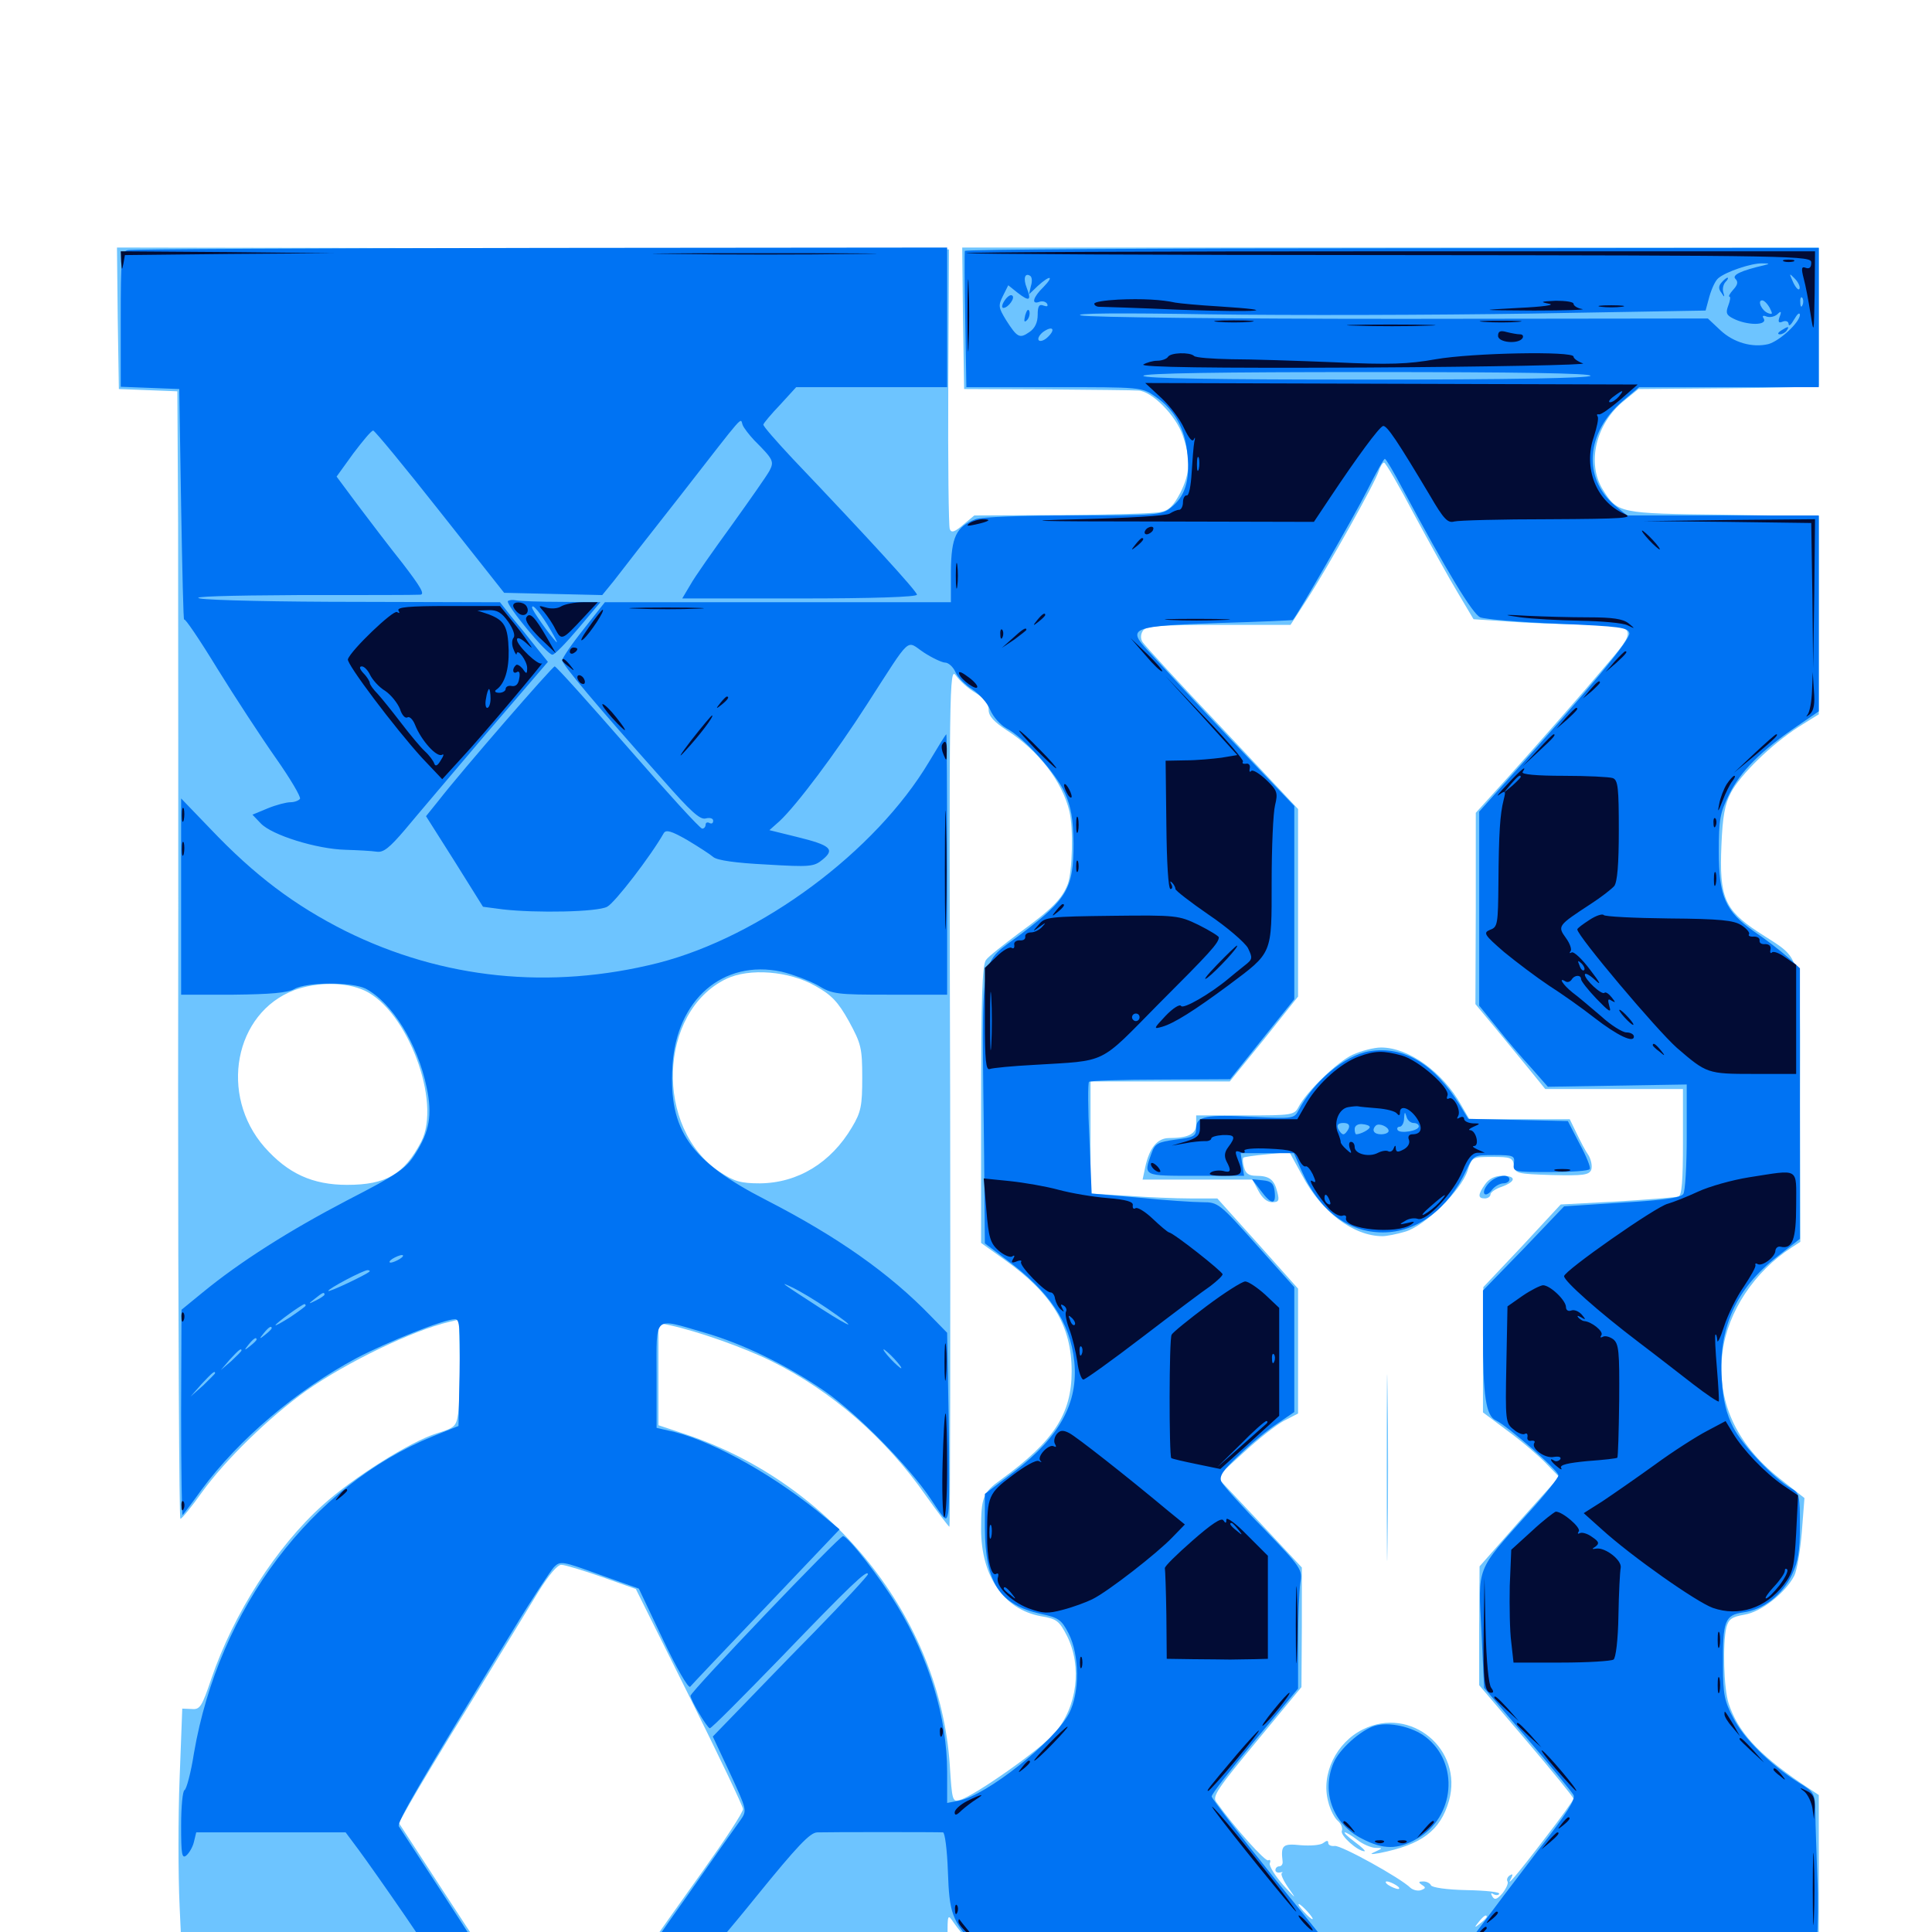 <svg xmlns="http://www.w3.org/2000/svg" viewBox="0 -1000 1000 1000">
	<path fill="#6dc4ff" d="M60.938 -835.352L61.523 -798.633L76.758 -798.047L91.797 -797.461L92.188 -728.711C92.188 -690.82 92.383 -559.57 92.188 -436.719C92.188 -314.062 92.773 -213.672 93.359 -213.867C94.141 -213.867 99.219 -220.117 104.492 -227.539C116.602 -244.336 139.258 -266.406 158.398 -280.078C179.492 -294.922 213.477 -311.328 232.617 -315.82L237.5 -316.992L237.891 -296.094C238.086 -284.57 237.695 -272.07 237.109 -268.164C236.133 -261.719 235.352 -260.938 225.781 -258.008C212.305 -253.711 183.008 -235.352 167.188 -221.094C143.164 -199.609 120.898 -164.844 109.375 -131.055C104.492 -116.602 103.516 -115.039 99.219 -115.43L94.336 -115.625L92.969 -79.492C92.188 -59.57 92.188 -29.883 92.969 -13.281L94.336 16.797H174.219C237.695 16.797 253.906 16.211 252.734 14.258C251.758 13.086 241.016 -3.516 228.711 -22.266L206.445 -56.445L211.914 -66.211C214.844 -71.484 229.102 -95.312 243.75 -118.945C258.203 -142.578 274.023 -168.359 278.711 -176.172C284.18 -184.961 288.672 -190.234 290.625 -190.039C292.383 -190.039 301.953 -187.109 311.523 -183.789L329.102 -177.539L356.836 -121.875C372.07 -91.211 384.57 -65.039 384.57 -63.672C384.766 -62.109 375.195 -47.656 363.672 -31.445C351.953 -15.039 339.648 2.344 336.133 7.422L329.883 16.797H410.156H490.234L490.43 3.516C490.43 -9.375 490.43 -9.57 493.75 -4.688C495.508 -2.148 500.391 3.906 504.492 8.594L511.914 17.188L684.18 16.992C778.906 16.992 875.586 16.992 899.023 16.797H941.406V-27.148V-70.898L932.031 -77.148C909.766 -92.383 899.414 -103.906 894.727 -118.359C892.188 -126.172 891.602 -149.219 893.555 -157.617C894.727 -161.914 896.289 -163.086 902.93 -164.258C911.523 -165.625 924.023 -175.391 928.711 -184.375C930.078 -187.109 931.836 -197.461 932.617 -207.031L933.984 -224.609L921.094 -234.766C898.438 -252.734 888.281 -275.195 891.602 -300.391C894.336 -321.094 908.008 -341.797 927.344 -354.297L931.836 -357.227L931.641 -428.32C931.641 -510.352 933.789 -501.953 909.766 -517.773C892.578 -529.102 889.844 -535.742 891.016 -562.695C891.602 -577.148 892.773 -583.789 895.898 -589.648C900.781 -599.023 916.797 -614.648 931.055 -623.828L941.406 -630.273V-681.641V-732.812L892.188 -733.594C837.891 -734.18 837.305 -734.375 829.688 -746.484C821.094 -760.156 825.977 -780.859 840.625 -792.578L848.047 -798.633L894.727 -799.023C920.312 -799.219 941.406 -799.805 941.406 -800.391V-836.719V-871.875H719.727H498.047L498.438 -835.352L499.023 -798.633L541.992 -798.438C565.625 -798.242 586.914 -798.047 589.258 -797.852C596.289 -797.461 608.594 -784.961 612.109 -774.805C616.406 -762.5 616.016 -755.078 610.938 -744.922C607.422 -738.281 605.078 -735.742 600.586 -734.961C597.461 -734.18 574.414 -733.594 549.414 -733.398L504.297 -733.203L498.438 -728.32C494.141 -724.609 492.383 -724.023 491.602 -726.172C491.016 -727.539 490.625 -760.742 490.82 -799.805L491.211 -870.898L275.781 -871.484L60.547 -871.875ZM732.031 -733.594C740.039 -718.75 750.195 -700.391 754.688 -692.969L762.695 -679.492L780.273 -678.32C790.039 -677.539 807.227 -676.953 818.555 -676.758C846.484 -676.562 847.852 -675 833.789 -658.594C816.797 -638.477 798.828 -618.164 780.859 -598.047L763.867 -579.297V-529.688L763.672 -480.273L773.438 -468.555C778.711 -462.109 786.914 -452.148 791.406 -446.68L799.805 -436.328H835.352H871.094V-408.984C871.094 -388.672 870.508 -381.25 868.75 -380.664C867.383 -380.273 853.125 -379.102 837.109 -378.125L807.812 -376.562L787.891 -355.078L767.773 -333.789L767.578 -301.367V-268.945L780.859 -258.984C788.086 -253.711 796.875 -246.094 800.391 -242.383L807.031 -235.547L786.328 -212.5L765.82 -189.258L765.625 -158.594V-127.734L790.039 -99.023C803.516 -83.203 814.453 -69.727 814.453 -68.945C814.453 -68.359 807.812 -58.984 799.609 -48.438C785.156 -29.492 778.906 -22.266 782.227 -27.93C783.203 -29.883 783.008 -30.273 781.445 -29.297C780.273 -28.516 779.688 -27.148 780.273 -26.172C780.859 -25.391 779.688 -22.656 777.734 -20.117C774.805 -16.797 773.633 -16.406 772.461 -18.359C771.484 -19.922 771.68 -20.508 773.047 -19.531C774.219 -18.945 775.586 -18.945 775.977 -19.727C776.562 -20.703 768.945 -21.484 759.18 -21.68C748.828 -21.875 741.016 -23.047 740.625 -24.219C740.234 -25.195 738.477 -26.172 736.719 -26.172C734.18 -26.172 733.984 -25.781 735.938 -24.414C738.086 -23.047 738.086 -22.656 735.547 -21.68C733.984 -21.094 731.445 -21.68 730.078 -22.852C725 -27.93 693.945 -45.117 690.82 -44.531C689.062 -44.336 687.5 -44.922 687.5 -46.094C687.5 -47.461 686.719 -47.461 684.961 -46.094C683.594 -44.922 678.32 -44.531 673.242 -44.922C663.867 -45.898 662.891 -44.922 663.867 -36.523C664.062 -35.156 663.281 -33.984 662.109 -33.984C661.133 -33.984 660.156 -33.203 660.156 -32.031C660.156 -31.055 661.328 -30.469 662.695 -30.859C663.867 -31.055 664.258 -31.055 663.477 -30.469C662.695 -30.078 664.258 -26.562 666.992 -22.656C671.289 -16.602 670.898 -16.992 664.258 -24.219C659.961 -29.102 656.836 -34.18 657.227 -35.547C657.812 -36.914 657.422 -37.695 656.445 -37.109C655.078 -36.133 639.258 -53.711 629.492 -67.383C627.344 -70.117 630.469 -74.609 650.391 -98.633L673.633 -126.758L673.828 -157.812V-188.672L651.953 -212.109L629.883 -235.547L643.555 -248.047C651.172 -255.078 660.547 -262.5 664.648 -264.648L671.875 -268.359V-300.781V-333.008L650.977 -356.445L630.078 -379.688H616.211C608.789 -379.688 593.945 -380.273 583.594 -381.055L564.453 -382.227V-411.328V-440.234H600.586H636.523L654.297 -462.109L671.875 -484.18V-532.617V-581.25L632.422 -623.242C610.547 -646.289 591.992 -666.406 591.211 -667.969C590.234 -669.727 590.43 -672.07 591.797 -673.828C593.75 -675.977 601.367 -676.562 631.055 -676.562H667.969L676.562 -689.844C687.305 -706.445 711.914 -750.391 713.672 -756.25C714.453 -758.594 715.625 -760.547 716.406 -760.547C717.188 -760.547 724.219 -748.438 732.031 -733.594ZM504.883 -641.406C509.57 -638.477 511.719 -635.742 511.719 -632.617C511.719 -629.297 514.453 -626.367 521.289 -621.875C537.5 -611.523 549.805 -595.508 553.516 -580.078C555.664 -571.289 555.078 -549.219 552.734 -542.578C549.805 -534.766 544.531 -529.492 527.344 -516.992C519.336 -510.938 511.523 -504.883 510.352 -503.125C508.398 -500.781 507.812 -482.812 507.812 -428.32V-356.641L520.117 -347.852C544.727 -330.273 554.688 -313.672 554.688 -290.234C554.688 -268.164 545.508 -254.102 518.164 -234.18C508.789 -227.539 507.812 -225 507.812 -208.594C507.812 -184.18 519.531 -166.992 538.672 -163.477C546.875 -162.109 548.242 -161.133 552.344 -153.125C560.156 -137.305 557.617 -116.602 545.898 -102.93C538.867 -94.727 504.492 -70.508 496.875 -68.359C492.969 -67.188 492.773 -67.969 491.602 -86.523C486.523 -162.305 431.25 -231.836 355.469 -257.422L340.82 -262.305V-288.867V-315.234L346.68 -314.062C361.133 -310.938 384.961 -302.539 399.219 -295.508C430.469 -280.078 458.398 -255.664 479.297 -225.781C485.547 -216.992 491.016 -209.766 491.406 -209.766C491.797 -209.766 491.992 -309.961 491.797 -432.422C491.211 -647.07 491.406 -654.883 494.727 -650.391C496.68 -647.656 501.172 -643.555 504.883 -641.406ZM422.07 -489.648C430.469 -484.961 433.789 -481.445 439.453 -471.289C445.703 -459.766 446.289 -457.617 446.289 -442.188C446.289 -427.734 445.703 -424.414 441.016 -416.602C430.078 -398.047 412.891 -387.695 393.359 -387.5C383.398 -387.5 380.078 -388.477 372.656 -393.359C338.672 -415.82 340.625 -476.367 375.977 -493.359C387.891 -499.023 408.398 -497.461 422.07 -489.648ZM188.672 -487.305C210.742 -477.148 228.711 -429.688 217.969 -408.984C209.18 -392.188 199.805 -386.719 179.688 -386.719C161.719 -386.719 149.023 -392.578 136.914 -406.25C113.281 -433.203 121.289 -475.781 152.344 -487.5C164.062 -491.797 178.906 -491.797 188.672 -487.305ZM722.656 -24.219C724.219 -23.242 724.805 -22.266 723.633 -22.266C722.656 -22.266 720.312 -23.242 718.75 -24.219C717.188 -25.195 716.797 -26.172 717.773 -26.172C718.945 -26.172 721.094 -25.195 722.656 -24.219ZM676.758 -10.547C678.711 -8.398 679.883 -6.641 679.297 -6.641C678.711 -6.641 676.758 -8.398 674.805 -10.547C672.852 -12.695 671.68 -14.453 672.266 -14.453C672.852 -14.453 674.805 -12.695 676.758 -10.547ZM769.531 -7.812C769.531 -7.422 767.969 -5.859 766.211 -4.492C763.086 -1.953 762.891 -2.148 765.43 -5.273C767.969 -8.398 769.531 -9.375 769.531 -7.812ZM700.195 -454.102C692.383 -450.586 676.367 -435.156 672.07 -426.953C669.922 -422.852 668.555 -422.656 644.531 -422.656H619.141V-417.969C619.141 -413.086 615.039 -410.938 605.078 -410.938C599.023 -410.938 594.922 -405.859 592.773 -395.898L591.406 -389.453H619.922H648.242L651.367 -383.594C653.32 -379.883 655.859 -377.734 658.398 -377.734C661.914 -377.734 662.305 -378.516 661.133 -383.008C659.57 -389.453 657.031 -391.406 650.195 -391.406C646.484 -391.406 644.727 -392.578 643.945 -395.703C643.164 -398.047 643.164 -400.391 643.555 -400.781C643.945 -401.172 649.414 -401.953 655.859 -402.539L667.383 -403.711L674.023 -391.602C683.984 -372.656 700.586 -360.156 715.625 -360.156C717.578 -360.156 722.852 -361.133 727.344 -362.5C737.5 -365.43 756.25 -383.789 759.57 -393.945C761.914 -401.172 762.109 -401.172 772.461 -401.172C781.836 -401.172 783.008 -400.781 783.594 -396.875C784.18 -392.578 785.156 -392.383 803.32 -391.797C819.531 -391.406 822.461 -391.797 823.633 -394.531C824.219 -396.289 823.633 -399.609 822.266 -401.953C820.703 -404.102 817.969 -409.375 816.016 -413.477L812.5 -420.703H786.523H760.547L756.25 -428.125C746.68 -445.117 729.102 -457.812 714.844 -457.812C711.133 -457.812 704.492 -456.055 700.195 -454.102ZM768.75 -387.109C764.844 -381.641 764.844 -379.688 768.555 -379.688C770.117 -379.688 771.484 -380.664 771.484 -381.836C771.484 -382.812 774.219 -384.766 777.344 -385.742C784.766 -388.477 784.961 -391.406 777.539 -391.406C773.633 -391.406 770.703 -389.844 768.75 -387.109ZM717.773 -240.039C717.773 -197.07 717.969 -179.688 718.164 -201.562C718.555 -223.438 718.555 -258.594 718.164 -279.688C717.969 -300.781 717.773 -283.008 717.773 -240.039ZM705.469 -104.883C691.602 -98.047 683.594 -81.641 687.5 -67.383C688.477 -63.281 690.82 -58.789 692.578 -57.422C694.141 -56.055 695.117 -53.711 694.531 -52.344C693.555 -50 702.734 -41.797 706.25 -41.797C707.031 -41.797 704.883 -43.945 701.172 -46.68C697.461 -49.414 695.312 -51.562 696.094 -51.562C696.875 -51.562 699.805 -49.805 702.539 -47.656C705.273 -45.508 709.375 -43.75 711.719 -43.555C715.82 -43.555 715.82 -43.359 711.914 -41.602C708.789 -40.234 709.18 -40.039 713.867 -40.82C735.742 -45.117 745.508 -52.344 750 -67.969C757.422 -94.531 730.273 -117.188 705.469 -104.883Z"/>
	<path fill="#0073f3" d="M66.016 -870.508C62.891 -869.727 62.5 -866.406 62.5 -834.766V-799.805L77.734 -799.219L92.773 -798.633L93.75 -738.086C94.336 -704.883 94.922 -678.32 95.312 -679.297C95.508 -680.469 103.32 -668.945 112.5 -653.906C121.68 -639.062 135.352 -618.164 142.773 -607.617C150.195 -597.07 155.859 -587.5 155.273 -586.523C154.492 -585.547 152.344 -584.766 150.391 -584.766C148.242 -584.766 142.969 -583.398 138.672 -581.641L130.664 -578.32L134.961 -573.828C140.625 -567.773 163.867 -560.547 178.711 -560.156C185.156 -559.961 192.383 -559.57 194.922 -559.18C198.438 -558.594 201.562 -561.133 209.57 -570.508C215.234 -577.344 234.18 -599.609 251.562 -620.117L283.594 -657.422L277.148 -665.43C273.633 -669.922 267.969 -676.953 264.648 -680.859L258.789 -688.281L185.547 -688.477C145.312 -688.477 108.398 -689.258 103.516 -690.234C98.047 -691.211 116.992 -691.797 154.297 -691.992C187.109 -691.992 215.43 -691.992 217.383 -692.188C220.117 -692.188 217.969 -695.898 208.398 -708.398C201.367 -717.188 191.016 -730.859 184.961 -738.867L174.219 -753.32L182.812 -765.234C187.695 -771.68 192.188 -777.148 193.164 -777.148C193.945 -777.148 209.57 -758.203 227.734 -735.156L260.938 -693.164L286.328 -692.578L311.719 -691.992L317.773 -699.414C320.898 -703.516 336.523 -723.633 352.539 -743.945C386.328 -787.305 383.008 -783.789 384.375 -780.078C384.961 -778.516 387.695 -775 390.43 -772.07C400.391 -762.109 400.781 -761.133 398.242 -756.25C396.875 -753.711 388.086 -741.211 378.711 -728.125C369.336 -715.234 359.57 -701.367 357.422 -697.461L353.125 -690.234H413.867C451.758 -690.234 474.609 -691.016 474.609 -692.188C474.609 -693.945 449.219 -721.68 410.352 -762.5C401.758 -771.68 394.727 -779.688 395.117 -780.273C395.312 -781.055 399.219 -785.742 403.906 -790.625L412.109 -799.609H451.172H490.234V-835.742V-871.875L279.883 -871.68C164.062 -871.484 67.773 -871.094 66.016 -870.508ZM499.414 -870.117C499.219 -869.531 499.219 -853.32 499.609 -834.375L500.195 -799.609H545.508C590.625 -799.609 591.016 -799.609 598.047 -794.727C608.008 -787.891 613.477 -778.125 614.648 -764.453C616.016 -751.172 613.281 -742.773 605.859 -737.109C601.367 -733.398 597.852 -733.203 555.469 -733.203C529.492 -733.203 507.812 -732.422 504.883 -731.25C494.922 -727.344 492.383 -722.07 492.188 -704.492V-688.281H402.734H313.086L302.148 -674.414C295.898 -666.602 291.016 -659.375 291.016 -658.203C291.016 -656.055 308.203 -635.547 343.164 -596.289C357.422 -580.078 362.305 -575.586 365.234 -576.367C367.578 -576.953 369.141 -576.367 369.141 -575.195C369.141 -573.828 368.359 -573.438 367.188 -574.023C366.211 -574.609 365.234 -574.219 365.234 -573.242C365.234 -572.07 364.453 -571.094 363.477 -571.094C362.305 -571.094 345.117 -590.039 325 -613.086C304.883 -636.133 287.891 -655.078 287.109 -655.078C285.938 -655.078 239.258 -601.367 226.953 -585.547L220.508 -577.539L235.352 -554.102L250 -530.664L260.352 -529.297C277.734 -527.344 309.18 -527.93 314.258 -530.664C318.164 -532.617 336.914 -557.031 343.555 -568.75C344.727 -570.703 347.461 -569.922 355.664 -565.234C361.523 -561.719 367.578 -557.812 369.141 -556.445C371.094 -554.688 380.859 -553.32 396.484 -552.539C419.336 -551.172 421.289 -551.367 425.781 -555.078C432.227 -560.352 430.078 -562.5 412.5 -566.797L398.242 -570.312L403.516 -575C412.305 -583.203 432.422 -609.961 448.828 -635.547C472.266 -671.875 468.75 -668.555 478.125 -662.305C482.617 -659.375 487.695 -657.031 489.258 -657.031C490.82 -657.031 493.359 -654.883 494.531 -652.148C495.703 -649.414 499.805 -645.312 503.32 -643.164C506.836 -640.82 511.133 -636.133 512.5 -632.617C514.062 -628.906 517.773 -624.805 520.898 -623.047C529.883 -618.359 546.289 -600.195 551.172 -589.648C554.492 -582.031 555.469 -576.172 555.664 -563.281C555.664 -540.43 552.539 -534.766 529.102 -516.992C506.25 -499.609 508.203 -511.133 509.375 -401.758L509.766 -356.445L520.312 -348.438C543.164 -331.641 553.906 -315.625 556.055 -295.312C558.203 -274.023 548.633 -256.445 525 -238.281L509.766 -226.758V-208.984C509.961 -180.664 517.383 -169.336 538.867 -164.648C547.852 -162.695 549.414 -161.719 553.125 -154.492C558.789 -143.359 558.984 -124.023 553.32 -113.086C545.703 -98.633 510.742 -70.703 496.289 -67.969L490.234 -66.797V-83.008C490.234 -110.742 480.859 -141.797 464.453 -168.75C455.469 -183.594 438.867 -204.883 436.328 -204.883C434.375 -204.883 357.422 -124.414 357.422 -122.266C357.422 -120.117 366.016 -105.664 367.383 -105.469C368.164 -105.273 384.766 -122.07 404.492 -142.383C439.648 -178.906 449.219 -188.086 449.219 -185.156C449.219 -184.375 436.719 -170.898 421.484 -155.273C406.055 -139.648 388.086 -120.898 381.25 -113.867L368.945 -101.172L377.93 -82.031C386.719 -62.891 386.719 -62.891 383.203 -57.812C381.055 -54.883 368.75 -37.5 355.859 -18.945C342.773 -0.586 332.031 15.039 332.031 15.625C332.031 17.188 358.203 17.188 362.109 15.625C363.672 15.039 376.953 -0.391 391.602 -18.555C412.695 -44.531 419.336 -51.562 423.047 -51.562C429.102 -51.758 485.742 -51.758 488.086 -51.562C489.062 -51.562 490.234 -42.578 490.625 -31.445C491.406 -9.57 492.578 -6.25 505.078 7.812L513.281 16.797L604.102 16.406L694.922 15.82L660.938 -26.172C642.383 -49.219 627.148 -69.141 627.148 -70.117C626.953 -71.289 637.109 -84.18 649.414 -99.023L671.875 -125.977V-149.805C671.875 -162.891 672.461 -176.758 673.047 -180.664C674.219 -187.695 673.633 -188.477 654.102 -208.789C642.969 -220.117 633.008 -231.25 632.227 -233.008C630.859 -235.742 632.812 -238.867 641.602 -247.07C647.656 -252.93 656.445 -260.156 661.328 -263.281L669.922 -269.141V-301.367V-333.789L650.195 -355.859C631.25 -377.148 630.469 -377.734 622.461 -377.734C617.969 -377.734 603.125 -378.711 589.648 -380.078L565.039 -382.227L563.867 -410.742C563.086 -426.172 563.086 -439.453 563.672 -440.039C564.258 -440.625 581.055 -441.211 600.781 -441.211L636.719 -441.406L653.32 -462.109L669.922 -482.812V-532.812V-582.812L649.023 -604.688C630.469 -624.219 621.289 -633.789 593.945 -663.477C583.203 -675 585.742 -675.977 630.859 -677.539C651.758 -678.125 668.945 -678.906 669.141 -679.102C671.484 -681.445 701.367 -733.594 707.617 -746.094C712.109 -755.078 716.211 -762.5 716.797 -762.5C717.383 -762.5 721.68 -755.273 726.367 -746.289C748.828 -704.297 762.305 -682.031 766.211 -680.469C768.555 -679.492 786.719 -677.93 806.641 -677.148C838.672 -675.781 842.773 -675.195 843.359 -672.266C843.945 -669.141 824.219 -645.117 780.469 -596.484L765.625 -579.883V-529.688V-479.492L774.805 -468.164C779.688 -461.914 787.695 -452.539 792.578 -447.266L801.172 -437.5L837.109 -438.086L873.047 -438.672V-411.523C873.047 -396.68 872.266 -383.398 871.289 -382.031C870.117 -380.078 860.938 -378.711 839.648 -377.539L809.57 -375.586L788.672 -353.711L767.578 -332.031V-309.375C767.578 -277.148 769.141 -267.188 774.219 -264.844C780.664 -261.719 806.641 -238.867 806.641 -236.328C806.641 -235.156 799.609 -226.172 790.82 -216.602C763.867 -186.523 765.039 -189.648 766.797 -155.469L768.164 -126.367L790.43 -100.195C802.734 -85.742 813.477 -72.656 814.453 -70.898C815.625 -68.75 811.133 -61.523 796.094 -42.188C785.156 -27.93 770.703 -8.789 764.062 0.195L751.953 16.797H845.508H939.062L940.43 4.492C941.016 -2.148 941.211 -17.383 940.625 -29.102C940.234 -41.016 939.648 -55.469 939.648 -61.328C939.453 -71.875 939.258 -72.266 930.664 -77.539C916.211 -86.719 902.344 -100.391 897.07 -110.938C892.578 -119.336 891.797 -123.438 891.797 -137.5C891.602 -161.133 892.773 -164.062 902.344 -165.43C912.695 -166.797 922.461 -174.414 927.539 -184.961C930.664 -191.602 931.641 -197.07 931.641 -210.352C931.641 -225.781 931.25 -227.344 927.344 -229.492C918.75 -234.18 901.758 -251.953 897.07 -261.328C893.555 -268.164 891.797 -275.391 891.211 -285.938C889.258 -312.5 898.633 -333.203 919.922 -349.609L931.641 -358.789V-428.711V-498.828L925.195 -504.688C921.68 -507.812 913.867 -513.867 908.008 -517.773C892.969 -528.32 889.648 -535.938 889.648 -559.375C889.648 -575.781 890.234 -579.297 895.117 -589.062C900.977 -600.781 911.328 -611.328 930.273 -624.219L941.406 -631.836V-682.422V-733.203H891.797H842.188L835.742 -738.477C819.141 -752.539 820.898 -776.172 839.844 -792.383L848.438 -799.609H894.922H941.406V-835.547V-871.68L720.703 -871.484C599.219 -871.484 499.805 -870.898 499.414 -870.117ZM913.086 -862.695C901.172 -859.961 896.289 -857.617 898.242 -855.664C899.805 -854.102 899.414 -852.539 897.07 -850C895.312 -848.047 894.531 -846.484 895.117 -846.484C895.898 -846.484 895.508 -844.336 894.531 -841.797C893.164 -838.086 893.555 -836.914 897.07 -835.156C904.297 -831.445 915.039 -831.445 912.891 -835.156C911.914 -836.523 912.5 -836.914 914.453 -836.133C916.211 -835.547 918.555 -836.133 919.922 -837.305C921.875 -839.258 922.266 -838.867 921.094 -835.938C920.117 -833.203 920.703 -832.617 922.852 -833.594C924.414 -834.18 925.781 -833.594 925.781 -832.227C925.977 -830.859 927.148 -832.031 928.711 -834.766C930.273 -837.5 931.445 -838.477 931.641 -837.109C931.641 -833.203 921.094 -823.438 915.234 -821.875C907.031 -819.922 897.266 -822.656 890.43 -829.102L883.984 -835.156L725.586 -834.961C636.133 -834.961 564.062 -835.742 559.57 -836.719C554.688 -837.891 579.297 -838.086 626.367 -837.305C667.578 -836.719 741.992 -836.914 791.992 -837.695L882.812 -839.258L884.766 -846.484C885.938 -850.586 887.891 -854.883 889.453 -856.055C893.359 -859.375 906.641 -863.867 912.109 -863.672C916.016 -863.672 916.211 -863.477 913.086 -862.695ZM533.594 -851.953L532.617 -847.656L537.109 -851.953C543.555 -857.812 545.898 -857.422 540.039 -851.367C534.766 -846.289 533.594 -842.188 537.891 -843.75C539.453 -844.336 541.211 -843.945 541.992 -842.773C542.578 -841.406 541.992 -841.211 540.234 -841.797C537.891 -842.773 537.109 -841.602 537.109 -837.109C537.109 -833.203 535.742 -830.078 532.812 -828.125C527.734 -824.609 526.562 -825.195 520.703 -834.375C516.797 -840.82 516.602 -841.797 519.141 -846.875L521.875 -852.344L526.758 -848.438C532.812 -843.75 533.984 -844.336 531.445 -850.977C529.492 -855.859 530.469 -858.984 533.203 -857.227C534.18 -856.641 534.375 -854.297 533.594 -851.953ZM931.445 -850.586C931.055 -849.414 929.492 -850.977 928.125 -853.906C925.977 -858.789 925.977 -858.789 928.906 -855.859C930.664 -854.102 931.836 -851.758 931.445 -850.586ZM933.008 -842.188C932.422 -840.625 931.836 -841.211 931.836 -843.359C931.641 -845.508 932.227 -846.68 932.812 -845.898C933.398 -845.312 933.594 -843.555 933.008 -842.188ZM916.016 -840.625C917.578 -837.5 917.578 -837.109 915.234 -837.891C911.914 -839.062 909.375 -844.531 912.109 -844.531C913.086 -844.531 914.844 -842.773 916.016 -840.625ZM542.383 -825.586C540.625 -823.828 538.477 -823.047 537.695 -823.828C536.914 -824.609 537.891 -826.562 539.844 -828.125C544.727 -831.641 546.68 -829.688 542.383 -825.586ZM823.242 -805.469C822.461 -804.297 781.641 -803.516 706.836 -803.516C631.445 -803.516 591.797 -804.102 591.797 -805.469C591.797 -806.836 631.836 -807.422 708.203 -807.422C785.156 -807.422 824.023 -806.836 823.242 -805.469ZM891.016 -853.711C889.453 -851.953 889.453 -850.391 891.016 -848.438C892.578 -845.898 892.773 -846.094 891.992 -848.633C891.406 -850.391 891.992 -852.93 893.164 -854.102C894.336 -855.273 894.727 -856.25 894.141 -856.25C893.555 -856.25 892.188 -855.078 891.016 -853.711ZM921.875 -828.906C920.117 -827.734 919.922 -826.953 921.289 -826.953C922.461 -826.953 924.219 -827.93 924.805 -828.906C926.367 -831.25 925.586 -831.25 921.875 -828.906ZM519.922 -844.336C518.555 -842.383 518.359 -840.625 519.336 -840.625C521.875 -840.625 525.781 -846.094 523.828 -847.07C523.047 -847.656 521.289 -846.484 519.922 -844.336ZM530.664 -836.914C529.883 -833.594 530.078 -832.812 531.641 -834.375C532.617 -835.352 533.203 -837.5 532.812 -838.867C532.227 -840.43 531.445 -839.453 530.664 -836.914ZM262.891 -688.867C261.523 -687.305 283.203 -660.938 285.938 -661.133C287.109 -661.133 293.164 -667.383 299.414 -674.805L310.742 -688.281L290.625 -688.477C279.492 -688.477 268.945 -688.867 267.188 -689.258C265.43 -689.648 263.477 -689.453 262.891 -688.867ZM285.156 -673.633C287.695 -669.336 288.867 -666.797 287.891 -667.773C284.18 -671.68 275.391 -684.18 275.391 -685.547C275.391 -688.086 280.273 -682.031 285.156 -673.633ZM480.859 -605.664C453.125 -559.18 393.945 -515.234 340.625 -501.562C284.766 -487.5 229.102 -493.164 178.711 -518.164C152.344 -531.445 131.836 -546.875 108.984 -570.898L93.75 -586.719V-535.938V-485.156H120.703C140.234 -485.352 148.828 -486.133 152.344 -488.086C158.789 -491.797 182.227 -491.797 189.258 -488.281C202.93 -481.055 216.211 -459.766 220.898 -436.914C223.828 -422.852 222.266 -414.258 215.039 -402.93C210.156 -395.117 206.25 -392.383 179.688 -378.711C149.805 -363.086 124.414 -347.07 104.688 -330.859L93.945 -322.07L93.75 -268.555C93.75 -239.062 94.141 -215.43 94.531 -215.82C94.922 -216.211 99.414 -222.07 104.297 -228.906C123.633 -255.078 153.516 -280.469 184.57 -297.07C200.977 -305.664 229.883 -317.188 235.547 -317.188C237.891 -317.188 238.281 -313.086 237.891 -289.453L237.305 -261.914L224.219 -256.641C161.328 -231.055 113.281 -167.578 100.391 -92.578C98.828 -82.422 96.484 -73.828 95.508 -73.438C94.531 -73.047 93.75 -64.844 93.75 -55.078C93.75 -40.234 94.141 -37.695 96.484 -39.648C98.047 -41.016 99.805 -44.141 100.391 -46.68L101.562 -51.562H140.234H178.906L185.742 -42.383C189.648 -37.109 200.391 -21.875 209.766 -8.203L226.758 16.797H239.453C246.289 16.797 251.953 16.406 251.953 16.016C251.953 15.43 241.992 -0.195 229.883 -18.75C217.773 -37.305 207.227 -53.516 206.445 -54.688C205.273 -56.641 217.188 -77.148 265.43 -156.055C275.195 -172.266 284.961 -186.914 286.719 -188.867C290.039 -192.188 291.016 -191.992 310.352 -184.961L330.664 -177.734L343.164 -151.367C350 -136.914 356.25 -125.977 357.227 -126.953C358.008 -127.93 375.781 -146.68 396.68 -168.555L434.57 -208.398L427.734 -214.062C402.734 -235.156 370.703 -253.32 349.219 -258.789L339.844 -260.938V-288.086C339.844 -319.727 337.891 -317.969 364.258 -310.352C384.57 -304.492 407.422 -293.359 426.953 -279.883C443.75 -268.164 470.508 -241.016 481.836 -224.023C489.453 -212.5 489.844 -212.109 490.82 -217.188C491.406 -220.117 491.406 -242.188 491.016 -266.406L490.234 -310.156L481.836 -318.75C460.547 -340.82 433.398 -359.961 396.484 -378.906C357.227 -399.023 346.094 -414.844 348.047 -448.047C350 -482.617 374.219 -503.516 404.492 -497.07C410.156 -495.703 418.555 -492.578 423.242 -490.039C430.859 -485.352 433.008 -485.156 460.742 -485.156H490.234V-552.539C490.234 -589.648 490.039 -619.922 489.844 -619.922C489.453 -619.922 485.547 -613.477 480.859 -605.664ZM207.031 -348.438C205.469 -347.461 203.32 -346.484 202.148 -346.484C201.172 -346.484 201.562 -347.461 203.125 -348.438C204.688 -349.414 207.031 -350.391 208.008 -350.391C209.18 -350.391 208.594 -349.414 207.031 -348.438ZM191.211 -341.797C189.258 -340.039 169.922 -330.859 169.922 -331.836C169.922 -333.008 187.695 -342.383 190.234 -342.578C191.211 -342.578 191.602 -342.188 191.211 -341.797ZM428.32 -322.656C444.336 -311.719 441.992 -311.719 425 -322.656C403.906 -336.328 402.734 -337.109 410.156 -333.594C413.867 -331.836 422.07 -326.953 428.32 -322.656ZM167.969 -329.883C167.969 -329.492 166.016 -328.125 163.672 -326.953C159.375 -324.805 159.375 -325 162.891 -327.734C166.992 -331.055 167.969 -331.445 167.969 -329.883ZM158.203 -324.219C158.203 -323.828 154.688 -321.289 150.391 -318.359C146.094 -315.625 142.578 -313.672 142.578 -314.062C142.578 -315.039 156.445 -325 157.617 -325C158.008 -325 158.203 -324.609 158.203 -324.219ZM140.625 -312.5C140.625 -312.109 139.062 -310.547 137.305 -309.18C134.18 -306.641 133.984 -306.836 136.523 -309.961C139.062 -313.086 140.625 -314.062 140.625 -312.5ZM132.812 -306.641C132.812 -306.25 131.25 -304.688 129.492 -303.32C126.367 -300.781 126.172 -300.977 128.711 -304.102C131.25 -307.227 132.812 -308.203 132.812 -306.641ZM125 -300.977C125 -300.586 122.656 -298.242 119.727 -295.508L114.258 -290.82L118.945 -296.289C123.438 -301.172 125 -302.539 125 -300.977ZM462.891 -296.68C465.43 -293.945 466.992 -291.797 466.406 -291.797C466.016 -291.797 463.477 -293.945 460.938 -296.68C458.398 -299.414 456.836 -301.562 457.422 -301.562C457.812 -301.562 460.352 -299.414 462.891 -296.68ZM111.328 -289.258C111.328 -288.867 108.398 -286.133 105.078 -282.812L98.633 -277.148L104.297 -283.594C109.766 -289.453 111.328 -290.82 111.328 -289.258ZM708.789 -455.859C695.898 -453.711 679.883 -440.234 672.07 -425.195C669.922 -421.094 669.141 -420.898 649.219 -421.875C624.023 -423.242 619.141 -422.266 619.141 -416.016C619.141 -411.914 617.969 -411.328 608.594 -410.156C599.023 -408.789 597.852 -408.203 595.898 -402.734C591.797 -391.211 591.602 -391.406 618.75 -391.406H643.945L642.969 -397.266L642.188 -403.125H655.859H669.727L673.633 -394.141C682.812 -373.438 697.656 -362.109 715.82 -362.109C733.398 -362.109 749.609 -374.219 758.984 -394.336C762.695 -402.148 762.891 -402.148 773.438 -402.148C783.398 -402.148 784.18 -401.758 783.594 -397.852C783.008 -393.359 783.398 -393.359 802.539 -393.359C813.281 -393.359 822.461 -393.945 822.852 -394.922C823.438 -395.703 821.094 -401.562 817.578 -408.008L811.523 -419.727L785.742 -420.312L759.961 -420.898L755.664 -427.93C742.383 -449.414 726.562 -458.789 708.789 -455.859ZM718.75 -423.828C718.75 -424.219 717.383 -424.609 715.82 -424.609C714.258 -424.609 712.891 -423.828 712.891 -422.656C712.891 -421.68 714.258 -421.289 715.82 -421.875C717.383 -422.656 718.75 -423.438 718.75 -423.828ZM731.641 -418.75C733.203 -418.75 734.375 -417.969 734.375 -416.992C734.375 -414.648 724.805 -413.086 723.438 -415.039C722.852 -416.016 723.438 -416.797 724.414 -416.797C725.586 -416.797 726.758 -418.75 726.758 -421.289C726.953 -424.414 727.148 -424.805 727.93 -422.266C728.32 -420.312 730.078 -418.75 731.641 -418.75ZM698.047 -415.82C697.266 -414.258 696.094 -412.891 695.312 -412.891C694.531 -412.891 693.359 -414.258 692.578 -415.82C691.797 -417.773 692.773 -418.75 695.312 -418.75C697.852 -418.75 698.828 -417.773 698.047 -415.82ZM708.984 -416.602C708.984 -415.43 704.297 -412.891 701.953 -412.891C701.562 -412.891 701.172 -414.062 701.172 -415.625C701.172 -417.383 702.93 -418.359 705.078 -418.164C707.227 -417.969 708.984 -417.383 708.984 -416.602ZM718.75 -414.648C718.75 -413.672 716.992 -412.891 714.844 -412.891C711.133 -412.891 709.766 -415.039 712.109 -417.383C713.672 -418.945 718.75 -416.797 718.75 -414.648ZM770.508 -387.5C768.555 -385.352 767.578 -383.008 768.359 -382.031C769.141 -381.25 770.898 -382.227 772.266 -384.18C773.633 -385.938 776.367 -387.5 778.125 -387.5C779.883 -387.5 781.25 -388.477 781.25 -389.453C781.25 -392.773 774.219 -391.602 770.508 -387.5ZM652.539 -383.789C658.008 -376.367 660.547 -376.172 659.766 -383.203C659.375 -387.305 658.008 -388.672 653.711 -389.062L648.047 -389.648ZM711.328 -106.641C704.102 -104.297 693.164 -94.531 690.234 -87.5C683.789 -72.266 690.039 -55.664 705.078 -48.242C716.016 -42.578 723.438 -42.578 733.398 -48.242C753.125 -59.375 755.469 -87.5 737.891 -100.977C731.055 -106.25 718.75 -108.984 711.328 -106.641Z"/>
	<path fill="#020c35" d="M62.695 -864.648C63.086 -859.961 63.086 -859.766 63.867 -863.477L64.648 -867.969L118.75 -868.555L172.852 -868.945L117.773 -869.531L62.5 -869.922ZM349.219 -868.555C323.047 -868.75 343.945 -868.945 395.508 -868.945C447.07 -868.945 468.359 -868.75 442.969 -868.555C417.578 -868.164 375.391 -868.164 349.219 -868.555ZM500.195 -868.945C500.781 -868.555 599.414 -867.969 719.336 -867.969C932.617 -867.773 937.5 -867.578 937.5 -864.062C937.5 -861.523 936.523 -860.742 934.766 -861.328C932.422 -862.305 932.227 -861.133 933.594 -855.859C934.57 -852.344 936.133 -844.141 937.109 -837.695C938.867 -826.562 938.867 -827.148 939.258 -848.047L939.453 -869.922H719.336C598.438 -869.922 499.805 -869.531 500.195 -868.945ZM500.781 -836.719C500.781 -820.117 501.172 -813.281 501.367 -821.68C501.758 -829.883 501.758 -843.555 501.367 -851.953C501.172 -860.156 500.781 -853.32 500.781 -836.719ZM923.438 -864.648C922.07 -865.234 923.047 -865.625 925.781 -865.625C928.516 -865.625 929.492 -865.234 928.32 -864.648C926.953 -864.258 924.609 -864.258 923.438 -864.648ZM578.711 -844.922C571.875 -844.531 566.406 -843.75 566.406 -842.773C566.406 -841.992 567.578 -841.211 568.945 -841.211C570.117 -841.211 589.258 -840.625 611.328 -839.648C652.344 -838.281 664.258 -839.258 630.859 -841.406C620.703 -841.992 610.547 -842.969 608.398 -843.359C601.367 -844.922 591.016 -845.508 578.711 -844.922ZM801.758 -842.773C805.273 -842.188 798.828 -841.211 786.133 -840.625C764.844 -839.453 764.844 -839.453 793.945 -839.258C810.156 -839.258 821.289 -839.648 818.945 -840.039C816.406 -840.43 814.453 -841.797 814.453 -842.773C814.453 -843.75 810.352 -844.336 805.273 -844.336C797.461 -843.945 796.875 -843.75 801.758 -842.773ZM828.711 -841.211C825.586 -841.602 828.125 -841.992 833.984 -841.992C839.844 -841.992 842.383 -841.602 839.453 -841.211C836.328 -840.82 831.641 -840.82 828.711 -841.211ZM630.469 -833.398C625.781 -833.789 629.492 -834.18 638.672 -834.18C647.852 -834.18 651.562 -833.789 647.07 -833.398C642.383 -833.008 634.961 -833.008 630.469 -833.398ZM768.164 -833.398C763.086 -833.789 766.797 -833.984 776.367 -833.984C786.133 -833.984 790.234 -833.789 785.742 -833.398C781.25 -833.008 773.242 -833.008 768.164 -833.398ZM701.758 -831.445C691.211 -831.641 699.414 -832.031 719.727 -832.031C740.234 -832.031 748.828 -831.641 738.867 -831.445C728.906 -831.055 712.305 -831.055 701.758 -831.445ZM775.391 -826.172C775.391 -822.656 785.938 -821.68 788.086 -825C788.672 -826.172 788.086 -826.953 786.719 -826.953C785.352 -826.953 782.227 -827.539 779.883 -828.125C776.562 -829.102 775.391 -828.516 775.391 -826.172ZM604.492 -815.234C603.906 -814.258 601.367 -813.281 599.023 -813.281C596.68 -813.281 593.359 -812.305 591.797 -811.328C589.844 -809.961 626.172 -809.375 706.445 -809.766C772.656 -810.156 822.07 -811.133 819.336 -811.914C816.602 -812.891 814.453 -814.453 814.453 -815.43C814.453 -818.359 762.305 -817.383 743.164 -814.062C728.906 -811.523 719.141 -811.133 690.43 -812.5C671.094 -813.281 647.266 -814.062 637.305 -814.062C627.539 -814.258 618.75 -814.844 617.969 -815.82C615.82 -817.773 605.859 -817.578 604.492 -815.234ZM804.688 -813.672C804.688 -814.648 798.828 -815.039 791.602 -815.039C777.93 -814.648 779.297 -813.867 795.508 -812.891C800.586 -812.5 804.688 -812.891 804.688 -813.672ZM600.977 -794.141C605.469 -790.039 610.938 -782.812 612.891 -778.32C615.43 -773.047 617.188 -770.898 617.969 -772.656C618.555 -774.023 618.75 -773.438 618.164 -771.289C617.773 -769.141 617.188 -761.914 616.797 -755.273C616.406 -748.633 615.43 -743.359 614.258 -743.555C613.281 -743.75 612.305 -742.188 612.305 -740.039C612.305 -737.891 611.328 -736.133 610.352 -736.133C609.18 -736.133 607.031 -735.156 605.469 -734.18C603.906 -733.008 582.812 -731.836 558.594 -731.25C525 -730.469 534.18 -730.078 597.461 -730.078L680.078 -729.883L688.672 -742.773C702.344 -763.281 713.672 -778.711 715.82 -779.492C717.773 -780.078 723.438 -771.484 740.234 -743.359C747.266 -731.25 749.414 -729.102 752.734 -730.078C755.078 -730.664 777.148 -731.25 801.758 -731.25C840.82 -731.445 845.898 -731.836 840.82 -733.984C826.172 -740.43 819.336 -757.812 825 -774.023C826.562 -778.906 827.539 -783.398 826.953 -784.375C826.367 -785.352 826.562 -785.742 827.539 -785.547C828.516 -785.156 833.398 -788.672 838.477 -792.969L847.656 -800.977L720.117 -801.367L592.773 -801.758ZM837.891 -794.727C836.523 -793.164 834.57 -791.797 833.398 -791.797C832.227 -791.797 833.008 -793.164 835.156 -794.727C840.039 -798.438 841.016 -798.438 837.891 -794.727ZM620.508 -757.227C619.922 -755.273 619.531 -756.445 619.531 -759.57C619.531 -762.891 619.922 -764.258 620.508 -763.086C620.898 -761.719 620.898 -758.984 620.508 -757.227ZM501.953 -729.297C499.805 -727.734 500.586 -727.539 504.883 -728.516C512.109 -730.078 513.672 -731.25 508.594 -731.25C506.641 -731.25 503.516 -730.273 501.953 -729.297ZM893.945 -729.883L937.5 -729.297L938.086 -691.602L938.477 -654.102L939.062 -692.773L939.453 -731.25L895.117 -730.859L850.586 -730.273ZM592.773 -725.391C592.188 -724.414 592.383 -723.438 593.555 -723.438C594.531 -723.438 596.094 -724.414 596.68 -725.391C597.266 -726.562 597.07 -727.344 595.898 -727.344C594.922 -727.344 593.359 -726.562 592.773 -725.391ZM853.516 -720.508C856.055 -717.773 858.594 -715.625 858.984 -715.625C859.57 -715.625 858.008 -717.773 855.469 -720.508C852.93 -723.242 850.391 -725.391 850 -725.391C849.414 -725.391 850.977 -723.242 853.516 -720.508ZM587.695 -718.164C585.156 -715.039 585.352 -714.844 588.477 -717.383C591.602 -719.922 592.578 -721.484 591.016 -721.484C590.625 -721.484 589.062 -719.922 587.695 -718.164ZM494.727 -701.953C494.727 -696.094 495.117 -693.555 495.508 -696.68C495.898 -699.609 495.898 -704.297 495.508 -707.422C495.117 -710.352 494.727 -707.812 494.727 -701.953ZM265.625 -686.523C265.625 -685.547 266.797 -683.789 268.359 -682.617C271.484 -680.078 274.609 -683.008 272.461 -686.328C270.898 -688.672 265.625 -688.867 265.625 -686.523ZM290.43 -686.133C288.672 -684.961 285.156 -684.766 282.617 -685.547C278.516 -686.719 278.516 -686.719 281.641 -683.203C283.398 -681.055 286.133 -677.148 287.5 -674.219C290.625 -668.359 291.016 -668.555 301.758 -680.078L309.375 -688.281H301.758C297.461 -688.281 292.383 -687.305 290.43 -686.133ZM206.25 -683.984C207.031 -682.617 206.836 -682.422 205.469 -683.203C203.516 -684.375 181.641 -663.477 180.078 -658.789C179.102 -656.641 204.492 -623.047 218.359 -607.812L228.906 -596.68L239.062 -607.812C248.828 -618.164 283.594 -659.57 280.469 -656.641C278.711 -655.273 267.578 -665.82 267.578 -668.945C267.578 -670.312 269.336 -669.727 271.875 -667.578C275.977 -663.867 275.977 -663.867 273.242 -667.773C271.68 -670.117 267.969 -675.195 264.648 -679.102L258.789 -686.328H231.836C211.914 -686.328 205.273 -685.742 206.25 -683.984ZM233.984 -683.008C236.914 -683.398 233.984 -683.789 227.539 -683.789C221.094 -683.789 218.75 -683.398 222.266 -683.008C225.781 -682.617 231.055 -682.617 233.984 -683.008ZM263.086 -678.125C265.625 -674.414 266.797 -671.094 265.82 -669.922C264.844 -668.75 264.844 -666.016 265.82 -663.867C266.602 -661.719 267.383 -660.742 267.383 -661.523C267.773 -664.844 272.852 -657.812 272.852 -654.297C272.852 -650.977 272.461 -650.977 270.508 -653.906C269.141 -655.469 267.578 -656.445 266.992 -655.664C264.844 -653.711 265.43 -650.781 267.578 -652.148C268.75 -652.93 269.336 -651.562 268.75 -648.828C268.359 -645.898 266.992 -644.531 264.844 -644.922C263.086 -645.312 261.719 -644.531 261.719 -643.359C261.719 -642.383 260.156 -641.406 258.398 -641.406C256.445 -641.406 255.664 -642.188 256.836 -642.969C261.328 -646.094 263.477 -653.516 263.281 -663.477C262.891 -675.781 261.133 -678.906 252.93 -682.031L247.07 -683.984L252.93 -684.18C257.422 -684.375 259.766 -682.812 263.086 -678.125ZM191.602 -650.586C192.773 -648.242 196.094 -644.336 199.414 -642.383C202.539 -640.234 205.859 -635.938 207.031 -633.008C208.008 -629.883 209.766 -627.93 210.938 -628.711C211.914 -629.297 213.672 -627.734 214.844 -624.805C217.969 -616.797 226.172 -607.617 228.906 -609.375C229.883 -609.961 229.688 -608.789 228.125 -606.445C226.562 -603.711 225.391 -603.125 224.805 -604.688C224.414 -606.055 222.266 -608.984 219.922 -611.133C217.578 -613.281 212.109 -619.922 207.617 -625.781C203.125 -631.641 197.656 -638.477 195.508 -640.82C193.164 -643.164 191.406 -645.703 191.406 -646.484C191.406 -647.266 190.039 -649.609 188.086 -651.562C186.133 -653.711 185.742 -655.078 187.305 -655.078C188.477 -655.078 190.43 -653.125 191.602 -650.586ZM253.906 -638.477C253.906 -635.742 253.125 -633.594 252.148 -633.594C251.367 -633.594 250.977 -635.742 251.562 -638.477C251.953 -641.211 252.734 -643.359 253.125 -643.359C253.516 -643.359 253.906 -641.211 253.906 -638.477ZM329.688 -684.961C320.703 -685.156 327.539 -685.547 344.727 -685.547C361.914 -685.547 369.141 -685.156 360.938 -684.961C352.734 -684.57 338.672 -684.57 329.688 -684.961ZM304.688 -675.195C300.977 -669.922 299.805 -667.383 301.953 -669.141C305.469 -672.266 313.477 -684.375 311.914 -684.375C311.523 -684.375 308.203 -680.273 304.688 -675.195ZM272.461 -680.469C271.484 -678.906 274.219 -675 279.297 -669.922L287.695 -661.914L283.203 -669.727C276.758 -680.859 274.219 -683.398 272.461 -680.469ZM536.914 -679.102C534.375 -675.977 534.57 -675.781 537.695 -678.32C539.453 -679.688 541.016 -681.25 541.016 -681.641C541.016 -683.203 539.453 -682.227 536.914 -679.102ZM787.109 -680.469C792.969 -679.688 806.836 -678.906 817.969 -678.711C829.102 -678.516 840.039 -677.539 842.383 -676.367C846.484 -674.414 846.484 -674.414 842.969 -677.344C840.039 -679.688 834.57 -680.469 822.266 -680.469C812.891 -680.469 798.828 -680.859 790.82 -681.25C777.539 -682.031 777.344 -681.836 787.109 -680.469ZM605.859 -679.102C598.633 -679.492 605.078 -679.688 620.117 -679.688C635.156 -679.688 641.016 -679.297 633.203 -679.102C625.391 -678.711 613.086 -678.711 605.859 -679.102ZM517.773 -671.484C517.773 -669.336 518.359 -668.75 518.945 -670.312C519.531 -671.68 519.336 -673.438 518.75 -674.023C518.164 -674.805 517.578 -673.633 517.773 -671.484ZM524.023 -669.531L518.555 -664.648L525 -668.945C528.32 -671.484 531.25 -673.633 531.25 -674.023C531.25 -675.586 529.102 -674.219 524.023 -669.531ZM592.969 -660.742C597.07 -655.859 600.977 -652.148 601.562 -652.539C601.953 -652.93 598.438 -657.031 593.75 -661.523L585.156 -669.727ZM294.922 -662.695C294.922 -661.719 295.898 -661.328 296.875 -661.914C298.047 -662.5 298.828 -663.477 298.828 -664.062C298.828 -664.453 298.047 -664.844 296.875 -664.844C295.898 -664.844 294.922 -663.867 294.922 -662.695ZM835.742 -657.617L831.055 -652.148L836.523 -656.836C841.406 -661.328 842.773 -662.891 841.211 -662.891C840.82 -662.891 838.477 -660.547 835.742 -657.617ZM291.016 -658.203C291.016 -657.812 292.578 -656.25 294.531 -654.883C297.461 -652.344 297.656 -652.539 295.117 -655.664C292.578 -658.789 291.016 -659.766 291.016 -658.203ZM496.484 -651.172C497.461 -648.047 505.859 -642.188 505.859 -644.531C505.859 -645.508 503.516 -648.047 500.586 -650C497.461 -652.344 495.898 -652.734 496.484 -651.172ZM298.828 -649.414C298.828 -648.438 299.805 -646.875 300.781 -646.289C301.953 -645.703 302.734 -645.898 302.734 -647.07C302.734 -648.047 301.953 -649.609 300.781 -650.195C299.805 -650.781 298.828 -650.586 298.828 -649.414ZM937.891 -642.383C937.695 -636.914 936.719 -631.445 935.547 -630.078C934.57 -628.711 934.961 -628.906 936.719 -630.273C938.867 -632.227 939.453 -635.547 938.867 -642.578L938.281 -652.148ZM621.875 -629.688L640.43 -609.18L632.227 -607.812C627.734 -607.227 619.336 -606.445 613.672 -606.445L603.32 -606.25L603.711 -573.047C603.906 -553.906 604.688 -539.844 605.859 -539.844C606.836 -539.844 607.031 -541.016 606.25 -542.383C605.469 -543.75 605.664 -544.141 606.641 -543.164C607.617 -542.188 608.398 -540.82 608.398 -539.844C608.398 -539.062 616.211 -533.008 625.586 -526.562C635.156 -520.117 644.141 -512.305 645.898 -509.375C648.438 -504.102 648.438 -503.516 644.141 -500.195C641.602 -498.242 637.891 -495.117 635.742 -493.359C626.367 -485.547 612.5 -477.539 611.328 -479.297C610.742 -480.469 607.031 -478.125 603.32 -474.219C597.07 -467.578 596.875 -467.188 601.562 -468.555C607.617 -470.312 617.969 -476.758 636.133 -490.234C658.789 -507.227 658.203 -505.664 658.203 -543.555C658.203 -561.328 658.984 -579.297 659.961 -583.203C661.523 -589.648 661.133 -590.82 655.469 -596.289C651.953 -599.609 648.438 -601.758 647.656 -600.977C646.875 -600 646.484 -600.781 646.875 -602.344C647.266 -603.906 646.289 -605.078 644.922 -604.688C643.359 -604.492 642.773 -604.883 643.359 -605.859C643.75 -606.641 634.961 -616.992 623.633 -628.711L603.125 -650.195ZM823.047 -642.969L819.336 -638.477L823.828 -642.188C826.172 -644.336 828.125 -646.289 828.125 -646.68C828.125 -648.242 826.562 -647.07 823.047 -642.969ZM372.852 -636.133C370.312 -633.008 370.508 -632.812 373.633 -635.352C376.758 -637.891 377.734 -639.453 376.172 -639.453C375.781 -639.453 374.219 -637.891 372.852 -636.133ZM316.602 -628.711C324.609 -619.922 325.977 -619.922 318.945 -628.711C316.016 -632.422 312.891 -635.547 311.914 -635.547C311.133 -635.547 313.281 -632.422 316.602 -628.711ZM810.352 -628.32L805.664 -622.852L811.133 -627.539C816.016 -632.031 817.383 -633.594 815.82 -633.594C815.43 -633.594 813.086 -631.25 810.352 -628.32ZM357.617 -616.602C351.953 -609.18 350.586 -606.836 354.492 -611.133C362.109 -619.336 369.922 -629.688 368.555 -629.688C368.164 -629.688 363.281 -623.828 357.617 -616.602ZM536.133 -612.109C541.406 -606.836 546.094 -602.344 546.68 -602.344C547.266 -602.344 543.359 -606.836 538.086 -612.109C532.812 -617.578 528.125 -621.875 527.539 -621.875C526.953 -621.875 530.859 -617.578 536.133 -612.109ZM795.898 -611.719L788.086 -603.32L796.484 -611.133C804.102 -618.164 805.664 -619.922 804.102 -619.922C803.711 -619.922 800 -616.211 795.898 -611.719ZM908.008 -609.961L897.461 -600L908.789 -609.375C918.945 -617.969 920.898 -619.922 919.336 -619.922C918.945 -619.922 913.867 -615.43 908.008 -609.961ZM487.695 -614.648C487.109 -613.672 487.5 -611.328 488.477 -609.18C489.844 -605.859 490.039 -605.859 490.039 -610.742C490.234 -616.016 489.258 -617.383 487.695 -614.648ZM780.273 -594.141C775.977 -589.648 774.023 -587.109 775.977 -588.672C779.297 -591.016 779.492 -590.82 778.32 -586.133C776.367 -578.516 775.781 -568.555 775.586 -543.164C775.391 -521.68 775.195 -520.117 771.289 -518.75C767.578 -517.188 768.164 -516.211 778.516 -507.227C784.961 -501.953 795.312 -494.141 801.758 -489.844C808.203 -485.742 818.75 -478.32 825.195 -473.242C837.305 -463.867 845.703 -459.961 845.703 -463.477C845.703 -464.648 843.945 -465.625 841.797 -465.625C839.844 -465.625 833.789 -469.336 828.711 -474.023C823.438 -478.516 816.797 -484.18 813.867 -486.328C808.984 -490.234 806.25 -494.531 810.352 -491.992C811.328 -491.406 812.695 -491.797 813.477 -492.969C815.039 -495.508 818.359 -495.508 818.359 -493.164C818.359 -492.188 822.07 -487.5 826.367 -483.008C832.812 -476.367 834.18 -475.391 833.008 -479.102C832.031 -482.617 832.227 -483.398 834.18 -482.031C836.328 -480.859 836.328 -481.055 834.18 -483.789C832.617 -485.742 831.055 -486.719 830.469 -486.133C829.102 -484.766 820.312 -492.969 820.312 -495.508C820.312 -496.68 822.656 -495.508 825.586 -492.773C829.102 -489.453 828.32 -491.211 823.047 -498.047C818.945 -503.516 814.648 -507.617 813.477 -507.031C812.5 -506.445 812.109 -506.641 812.891 -507.617C813.672 -508.398 812.695 -511.523 810.547 -514.453C806.055 -520.703 806.25 -520.898 823.242 -532.031C828.711 -535.547 834.18 -539.844 835.547 -541.406C837.109 -543.555 837.891 -552.539 837.891 -570.312C837.891 -591.992 837.5 -596.289 834.766 -597.266C833.008 -597.852 821.68 -598.438 809.375 -598.438C794.922 -598.438 787.305 -599.219 788.086 -600.391C790.625 -604.297 787.695 -602.148 780.273 -594.141ZM787.109 -597.852C787.109 -597.461 785.156 -595.508 782.812 -593.359L778.32 -589.648L782.031 -594.141C785.547 -598.242 787.109 -599.414 787.109 -597.852ZM819.922 -497.852C819.336 -497.266 818.164 -498.242 817.578 -500.195C816.406 -502.93 816.602 -503.125 818.555 -501.367C819.922 -500 820.508 -498.438 819.922 -497.852ZM489.062 -549.609C489.062 -522.266 489.453 -510.938 489.648 -524.805C490.039 -538.477 490.039 -560.742 489.648 -574.609C489.453 -588.281 489.062 -576.953 489.062 -549.609ZM893.75 -594.141C892.188 -591.602 890.43 -587.109 889.844 -583.789C888.867 -579.102 889.258 -579.492 891.602 -585.547C893.164 -589.648 895.508 -594.336 896.68 -595.703C897.852 -597.266 898.438 -598.438 897.656 -598.438C897.07 -598.438 895.312 -596.484 893.75 -594.141ZM550.781 -593.555C550.781 -592.578 551.758 -590.234 552.734 -588.672C553.711 -587.109 554.688 -586.719 554.688 -587.695C554.688 -588.867 553.711 -591.016 552.734 -592.578C551.758 -594.141 550.781 -594.727 550.781 -593.555ZM94.141 -577.93C94.141 -574.805 94.531 -573.633 95.117 -575.586C95.508 -577.344 95.508 -580.078 95.117 -581.445C94.531 -582.617 94.141 -581.25 94.141 -577.93ZM557.031 -573.047C557.031 -569.336 557.422 -567.773 558.008 -569.727C558.398 -571.484 558.398 -574.609 558.008 -576.562C557.422 -578.32 557.031 -576.758 557.031 -573.047ZM886.914 -573.828C886.914 -571.68 887.5 -571.094 888.086 -572.656C888.672 -574.023 888.477 -575.781 887.891 -576.367C887.305 -577.148 886.719 -575.977 886.914 -573.828ZM94.141 -560.352C94.141 -557.227 94.531 -556.055 95.117 -558.008C95.508 -559.766 95.508 -562.5 95.117 -563.867C94.531 -565.039 94.141 -563.672 94.141 -560.352ZM557.031 -551.562C557.031 -548.828 557.422 -547.852 558.008 -549.219C558.398 -550.391 558.398 -552.734 558.008 -554.102C557.422 -555.273 557.031 -554.297 557.031 -551.562ZM887.109 -544.727C887.109 -541.602 887.5 -540.43 888.086 -542.383C888.477 -544.141 888.477 -546.875 888.086 -548.242C887.5 -549.414 887.109 -548.047 887.109 -544.727ZM546.68 -528.711C544.141 -525.586 544.336 -525.391 547.461 -527.93C550.586 -530.469 551.562 -532.031 550 -532.031C549.609 -532.031 548.047 -530.469 546.68 -528.711ZM822.656 -523.828C819.336 -521.68 816.406 -519.531 816.406 -518.945C816.406 -515.625 857.422 -466.992 867.969 -457.617C883.398 -444.336 883.789 -444.141 907.617 -444.141H929.688V-472.266V-500.586L924.023 -504.492C921.094 -506.641 917.969 -507.812 917.188 -507.031C916.406 -506.25 916.016 -507.031 916.406 -508.594C916.797 -510.352 915.625 -511.328 913.672 -511.328C911.719 -511.133 910.547 -511.914 910.742 -513.281C910.938 -514.453 909.57 -515.234 907.812 -515.234C905.859 -515.039 904.688 -515.625 905.273 -516.406C905.859 -517.188 904.102 -519.336 901.367 -521.094C897.461 -523.633 890.43 -524.414 863.867 -524.609C845.703 -524.805 830.664 -525.586 830.078 -526.367C829.492 -527.148 826.172 -526.172 822.656 -523.828ZM537.695 -521.484C534.18 -517.578 534.375 -517.578 538.086 -520.312C541.406 -522.656 541.602 -522.656 539.453 -520.312C538.086 -518.75 535.547 -517.383 533.594 -517.383C531.836 -517.383 530.469 -516.406 530.664 -515.234C530.859 -513.867 529.688 -513.086 527.734 -513.281C525.977 -513.281 524.609 -512.305 525 -510.938C525.195 -509.375 524.609 -508.789 523.633 -509.375C522.656 -510.156 518.945 -508.008 515.82 -504.883L509.766 -499.023V-472.266C509.766 -450.781 510.352 -445.898 512.305 -446.68C513.867 -447.266 524.219 -448.242 535.352 -448.828C573.633 -451.172 568.359 -448.633 599.414 -480.078C626.172 -506.836 630.859 -511.914 630.859 -514.844C630.859 -515.43 626.172 -518.359 620.312 -521.289C610.156 -526.172 608.984 -526.367 575.586 -525.977C543.359 -525.586 540.82 -525.391 537.695 -521.484ZM513.086 -459.375C512.695 -452.539 512.5 -458.008 512.5 -471.484C512.5 -484.961 512.695 -490.43 513.086 -483.789C513.477 -476.953 513.477 -466.016 513.086 -459.375ZM589.844 -473.438C589.844 -472.461 589.062 -471.484 587.891 -471.484C586.914 -471.484 585.938 -472.461 585.938 -473.438C585.938 -474.609 586.914 -475.391 587.891 -475.391C589.062 -475.391 589.844 -474.609 589.844 -473.438ZM629.883 -500.586C624.414 -494.922 622.266 -491.992 625 -493.945C629.688 -497.461 641.797 -510.547 640.234 -510.547C639.844 -510.547 635.156 -506.055 629.883 -500.586ZM840.82 -473.438C842.773 -471.289 844.727 -469.531 845.312 -469.531C845.898 -469.531 844.727 -471.289 842.773 -473.438C840.82 -475.586 838.867 -477.344 838.281 -477.344C837.695 -477.344 838.867 -475.586 840.82 -473.438ZM855.469 -458.984C855.469 -458.594 857.031 -457.031 858.984 -455.664C861.914 -453.125 862.109 -453.32 859.57 -456.445C857.031 -459.57 855.469 -460.547 855.469 -458.984ZM703.32 -453.125C694.141 -449.805 682.617 -439.648 676.562 -429.492L671.484 -420.703H646.289H621.094V-416.016C621.094 -412.305 619.531 -410.938 613.867 -409.18L606.445 -407.031L613.281 -408.203C616.992 -408.984 621.68 -409.375 623.633 -409.375C625.391 -409.18 626.953 -409.961 626.953 -410.742C626.953 -411.523 629.688 -412.305 632.812 -412.5C639.258 -412.695 639.844 -411.719 635.742 -406.25C633.789 -403.711 633.594 -401.562 634.766 -399.023C637.5 -393.945 637.109 -392.773 633.008 -393.945C631.055 -394.336 628.125 -394.141 626.758 -393.164C625 -391.992 627.344 -391.406 633.398 -391.406C643.164 -391.406 643.75 -392.188 640.625 -400C639.062 -404.102 639.258 -404.688 641.992 -403.711C643.75 -402.93 644.727 -403.32 644.141 -404.297C643.359 -405.273 648.633 -405.859 656.641 -405.469C668.75 -404.883 670.312 -404.297 672.266 -400C673.438 -397.461 675 -395.898 675.781 -396.289C676.562 -396.68 678.125 -394.922 679.492 -392.188C681.25 -388.281 681.25 -387.5 679.297 -388.672C676.172 -390.625 682.422 -380.469 688.086 -374.219C690.43 -371.875 693.359 -370.312 694.727 -370.703C696.094 -371.289 697.07 -370.703 696.68 -369.531C695.508 -363.672 722.852 -360.938 730.469 -366.211C732.617 -367.773 732.227 -367.969 728.516 -366.992C724.219 -366.016 724.023 -366.211 727.148 -367.969C729.102 -369.336 732.031 -369.727 733.789 -369.141C738.086 -367.383 752.344 -382.617 757.031 -393.945C759.57 -400.391 761.914 -403.125 764.648 -403.32H768.555L764.648 -405.078C762.5 -406.055 761.719 -406.836 763.086 -406.836C765.82 -407.031 764.062 -414.844 760.938 -415.039C759.766 -415.039 760.547 -415.82 762.695 -416.797C766.406 -418.359 766.406 -418.555 762.305 -418.555C759.766 -418.75 757.812 -419.727 757.812 -420.898C757.812 -421.875 756.836 -422.266 755.469 -421.484C754.102 -420.703 753.906 -420.898 754.688 -422.266C756.445 -425.195 752.344 -432.812 750 -431.445C748.828 -430.859 748.633 -431.445 749.219 -433.008C750.586 -436.914 734.18 -451.367 725.391 -453.711C716.016 -456.25 711.719 -456.25 703.32 -453.125ZM712.891 -426.367C717.773 -425.977 722.266 -424.805 723.047 -423.633C724.023 -422.461 724.609 -422.461 724.609 -424.219C724.609 -428.125 729.297 -426.758 733.008 -421.68C736.719 -416.406 735.938 -412.891 731.055 -412.891C729.297 -412.891 728.516 -411.719 729.297 -409.961C729.883 -408.203 728.711 -406.25 726.562 -405.078C723.633 -403.516 722.656 -403.516 722.461 -405.469C722.461 -407.422 722.07 -407.422 721.289 -405.469C720.898 -404.297 719.531 -403.516 718.555 -404.102C717.578 -404.688 715.234 -404.297 713.281 -403.32C708.594 -400.781 701.172 -402.734 701.172 -406.25C701.172 -407.812 700.391 -408.984 699.219 -408.984C698.242 -408.984 698.047 -407.422 698.633 -405.664C699.805 -402.734 699.609 -402.539 696.875 -405.078C695.117 -406.641 693.75 -408.398 693.945 -408.984C693.945 -409.57 693.359 -411.523 692.578 -413.477C690.039 -418.945 692.969 -426.172 697.852 -426.953C700.195 -427.344 702.539 -427.539 703.125 -427.344C703.711 -427.148 708.008 -426.758 712.891 -426.367ZM654.883 -416.797C658.008 -417.969 654.297 -418.555 642.773 -418.555C633.789 -418.75 626.758 -418.359 627.344 -417.773C629.297 -415.82 650.586 -415.039 654.883 -416.797ZM688.281 -378.516C688.867 -376.953 688.672 -376.172 687.5 -376.758C686.328 -377.344 685.547 -378.711 685.547 -379.883C685.547 -382.617 686.914 -382.031 688.281 -378.516ZM744.922 -377.539C742.969 -375.391 739.453 -372.656 737.305 -371.484C735.156 -370.312 736.523 -372.266 740.234 -375.391C748.242 -382.422 750.195 -383.398 744.922 -377.539ZM595.703 -397.461C595.703 -395.508 599.414 -392.578 600.586 -393.555C600.781 -393.945 600 -395.508 598.438 -396.875C596.875 -398.242 595.703 -398.438 595.703 -397.461ZM805.273 -393.945C803.32 -394.531 804.883 -394.922 808.594 -394.922C812.305 -394.922 813.867 -394.531 812.109 -393.945C810.156 -393.555 807.031 -393.555 805.273 -393.945ZM905.273 -390.625C896.68 -389.258 884.766 -385.938 878.906 -383.203C873.047 -380.469 866.016 -377.734 863.281 -376.953C857.227 -375.586 809.57 -342.188 809.57 -339.453C809.57 -336.914 827.344 -321.094 848.438 -305.078C857.227 -298.438 869.727 -288.672 876.562 -283.398C883.398 -278.125 889.258 -274.219 889.648 -274.609C889.844 -274.805 889.453 -282.617 888.672 -291.797C887.891 -300.977 887.5 -308.789 887.891 -309.18C888.281 -309.57 888.672 -308.398 888.867 -306.25C888.867 -304.297 890.43 -307.422 892.383 -313.477C894.336 -319.531 898.828 -328.711 902.539 -333.984C906.055 -339.258 908.984 -344.336 908.594 -345.117C908.398 -346.094 908.789 -346.289 909.766 -345.703C912.109 -344.336 918.945 -349.414 918.945 -352.734C919.141 -354.102 920.312 -355.078 921.68 -354.688C927.734 -353.32 929.688 -358.398 929.688 -375.977C929.688 -396.094 931.836 -394.727 905.273 -390.625ZM510.547 -373.633C511.719 -359.57 512.5 -356.641 516.797 -352.734C519.531 -350.391 522.656 -349.023 523.828 -349.609C525.195 -350.586 525.391 -350 524.414 -348.438C523.242 -346.484 523.633 -346.094 526.172 -347.07C527.93 -347.852 529.102 -347.656 528.516 -346.875C527.344 -344.922 541.016 -331.055 543.75 -331.055C544.922 -331.055 545.898 -329.492 546.094 -327.734C546.484 -325.977 547.656 -323.438 549.023 -322.266C550.781 -320.703 550.977 -320.703 549.805 -322.852C548.828 -324.805 549.023 -325.195 550.586 -324.219C551.758 -323.438 552.344 -322.07 551.758 -321.094C551.172 -320.117 551.953 -316.016 553.516 -311.914C555.078 -307.812 556.836 -300.391 557.617 -295.312C558.203 -290.039 559.766 -285.938 560.742 -285.938C561.719 -285.938 575.586 -295.898 591.406 -308.008C607.227 -320.117 623.047 -332.031 626.562 -334.375C629.883 -336.914 632.812 -339.648 632.812 -340.43C632.812 -341.797 607.617 -361.719 605.078 -362.109C604.297 -362.305 600.586 -365.43 596.68 -369.141C592.773 -372.852 588.672 -375.391 587.695 -374.609C586.719 -374.023 586.133 -374.609 586.328 -376.172C586.719 -377.93 583.008 -379.102 573.242 -379.883C565.82 -380.469 554.297 -382.422 547.852 -384.18C541.406 -385.938 530.078 -387.891 522.656 -388.672L509.18 -390.039ZM577.734 -376.367C579.492 -376.953 577.93 -377.344 574.219 -377.344C570.508 -377.344 568.945 -376.953 570.898 -376.367C572.656 -375.977 575.781 -375.977 577.734 -376.367ZM556.25 -314.258C555.664 -313.672 554.492 -314.648 553.906 -316.602C552.734 -319.336 552.93 -319.531 554.883 -317.773C556.25 -316.406 556.836 -314.844 556.25 -314.258ZM559.961 -299.219C559.375 -297.656 558.789 -298.242 558.789 -300.391C558.594 -302.539 559.18 -303.711 559.766 -302.93C560.352 -302.344 560.547 -300.586 559.961 -299.219ZM624.609 -324.023C615.234 -316.992 607.031 -310.352 606.445 -309.18C605.078 -307.227 605.078 -246.68 606.25 -245.312C606.641 -244.922 612.695 -243.555 619.336 -242.188L631.641 -239.648L646.875 -253.32L662.109 -267.188V-295.117V-323.047L654.883 -329.883C650.781 -333.594 646.094 -336.719 644.531 -336.719C642.969 -336.719 633.984 -331.055 624.609 -324.023ZM659.57 -295.312C658.984 -293.75 658.398 -294.336 658.398 -296.484C658.203 -298.633 658.789 -299.805 659.375 -299.023C659.961 -298.438 660.156 -296.68 659.57 -295.312ZM655.273 -262.891C654.102 -261.914 648.047 -256.445 641.602 -250.781L629.883 -240.43L641.992 -252.344C648.438 -258.984 654.688 -264.453 655.469 -264.453C656.25 -264.453 656.25 -263.672 655.273 -262.891ZM788.086 -329.297L780.273 -323.828L779.688 -293.75C779.102 -264.844 779.297 -263.281 783.398 -260.156C785.547 -258.203 788.281 -257.227 789.258 -257.812C790.234 -258.398 790.82 -257.812 790.625 -256.25C790.234 -254.883 791.211 -253.906 792.578 -254.297C794.141 -254.492 794.727 -253.906 794.141 -253.125C792.383 -250.195 799.805 -244.922 804.297 -245.898C806.836 -246.289 808.203 -245.898 807.617 -244.727C806.836 -243.75 805.469 -243.359 804.492 -243.945C801.562 -245.898 802.539 -243.555 806.055 -240.82C807.812 -239.258 808.789 -239.062 808.008 -240.234C807.227 -241.797 811.523 -242.773 821.68 -243.75C829.883 -244.336 836.914 -245.117 837.109 -245.508C837.5 -245.703 837.891 -259.18 838.086 -275.195C838.281 -300.781 837.891 -304.492 834.961 -306.836C833.008 -308.203 830.664 -308.789 829.492 -308.008C828.32 -307.422 828.125 -307.812 828.906 -308.984C830.078 -310.938 823.633 -316.016 819.922 -316.211C819.336 -316.211 817.969 -316.992 816.992 -317.969C816.016 -319.141 816.602 -319.141 818.359 -318.164C820.898 -316.602 820.898 -316.992 818.75 -319.531C817.188 -321.289 814.844 -322.266 813.281 -321.68C811.719 -321.094 810.547 -321.875 810.547 -323.438C810.547 -326.953 802.344 -334.766 798.633 -334.766C797.07 -334.57 792.383 -332.227 788.086 -329.297ZM93.945 -317.969C93.945 -315.82 94.531 -315.234 95.117 -316.797C95.703 -318.164 95.508 -319.922 94.922 -320.508C94.336 -321.289 93.75 -320.117 93.945 -317.969ZM488.867 -294.727C488.867 -286.133 489.258 -282.812 489.648 -287.5C490.039 -291.992 490.039 -299.023 489.648 -303.125C489.258 -307.031 488.867 -303.32 488.867 -294.727ZM487.891 -242.773C487.5 -228.711 487.891 -216.211 488.672 -214.844C489.453 -213.672 490.234 -225.195 490.234 -240.625C490.234 -255.859 489.844 -268.359 489.453 -268.359C488.867 -268.359 488.281 -256.836 487.891 -242.773ZM883.594 -259.375C878.32 -256.641 866.016 -248.828 856.445 -241.797C846.68 -234.766 834.57 -226.367 829.297 -222.852L819.727 -216.797L829.102 -208.398C844.336 -194.531 877.93 -170.898 886.523 -167.773C900 -163.086 913.867 -167.578 923.242 -179.688C928.125 -186.133 928.711 -188.867 929.688 -206.445L930.664 -225.977L922.852 -231.25C913.281 -237.891 902.148 -249.609 897.07 -258.008L893.164 -264.453ZM921.094 -179.492C918.164 -175.781 915.039 -172.656 914.062 -172.656C913.281 -172.656 915.039 -175.391 918.164 -178.711C921.289 -182.031 923.828 -185.742 923.828 -186.914C923.828 -188.086 924.414 -188.281 925 -187.695C925.781 -186.914 924.023 -183.398 921.094 -179.492ZM546.875 -257.617C545.703 -256.055 545.312 -253.711 546.094 -252.539C546.875 -251.172 546.68 -250.781 545.508 -251.367C542.969 -252.93 536.523 -246.094 538.477 -243.945C539.453 -243.164 539.062 -242.969 537.695 -243.75C536.328 -244.531 530.469 -241.211 524.023 -236.328C511.719 -227.148 510.938 -225.391 510.938 -205.859C510.742 -193.164 513.086 -183.789 515.625 -185.352C516.602 -185.938 516.992 -185.352 516.602 -183.789C514.844 -179.492 522.852 -171.289 532.227 -167.578C539.844 -164.844 542.188 -164.648 550.195 -166.797C555.469 -168.164 562.305 -170.703 565.43 -172.266C573.438 -176.172 599.023 -196.094 606.836 -204.297L613.281 -210.938L604.883 -217.773C582.422 -236.523 557.227 -256.25 553.516 -258.203C550.195 -259.961 548.633 -259.766 546.875 -257.617ZM513.086 -204.492C512.5 -202.539 512.109 -203.711 512.109 -206.836C512.109 -210.156 512.5 -211.523 513.086 -210.352C513.477 -208.984 513.477 -206.25 513.086 -204.492ZM523.633 -175.195C526.172 -172.07 525.977 -171.875 523.047 -174.414C521.094 -175.781 519.531 -177.344 519.531 -177.734C519.531 -179.297 521.094 -178.32 523.633 -175.195ZM175.586 -225.977C173.047 -222.852 173.242 -222.656 176.367 -225.195C178.125 -226.562 179.688 -228.125 179.688 -228.516C179.688 -230.078 178.125 -229.102 175.586 -225.977ZM93.945 -220.312C93.945 -218.164 94.531 -217.578 95.117 -219.141C95.703 -220.508 95.508 -222.266 94.922 -222.852C94.336 -223.633 93.75 -222.461 93.945 -220.312ZM792.969 -207.617L782.227 -197.852L781.445 -179.102C781.25 -168.945 781.445 -155.664 782.227 -150L783.398 -139.453H808.203C821.875 -139.453 833.984 -140.234 835.156 -141.016C836.328 -141.797 837.5 -151.172 837.695 -163.672C837.891 -175.391 838.477 -186.523 838.867 -188.477C839.648 -192.383 830.859 -199.219 826.172 -198.438C823.828 -198.047 823.828 -198.242 825.977 -199.609C827.93 -201.172 827.539 -202.148 824.023 -204.492C821.68 -206.25 818.75 -207.031 817.773 -206.445C816.602 -205.859 816.406 -206.25 817.188 -207.422C818.359 -209.375 808.789 -217.578 805.273 -217.578C804.492 -217.383 798.828 -213.086 792.969 -207.617ZM617.188 -202.539C609.18 -195.508 602.734 -189.258 602.93 -188.281C603.125 -187.5 603.516 -176.758 603.711 -164.062L603.906 -141.406L617.383 -141.211C624.805 -141.211 633.594 -141.016 636.719 -141.016C640.039 -141.016 645.703 -141.211 649.414 -141.211L656.25 -141.406V-167.969V-194.727L645.508 -205.469C639.648 -211.523 634.766 -215.039 634.766 -213.477C634.766 -211.523 634.375 -211.328 633.203 -213.086C632.227 -214.648 626.953 -211.133 617.188 -202.539ZM640.82 -208.398C643.359 -205.273 643.164 -205.078 640.234 -207.617C636.914 -210.156 635.938 -211.719 637.5 -211.719C637.891 -211.719 639.453 -210.156 640.82 -208.398ZM670.703 -158.984C670.703 -141.211 671.094 -133.984 671.289 -142.969C671.68 -151.758 671.68 -166.211 671.289 -175.195C671.094 -183.984 670.703 -176.758 670.703 -158.984ZM767.969 -156.641C767.578 -129.883 768.359 -123.828 771.875 -123.828C773.242 -123.828 773.047 -124.805 771.875 -126.367C770.508 -127.93 769.336 -140.234 768.945 -156.25L768.359 -183.398ZM889.062 -151.172C889.062 -147.461 889.453 -145.898 890.039 -147.852C890.43 -149.609 890.43 -152.734 890.039 -154.688C889.453 -156.445 889.062 -154.883 889.062 -151.172ZM558.984 -139.453C558.984 -136.719 559.375 -135.742 559.961 -137.109C560.352 -138.281 560.352 -140.625 559.961 -141.992C559.375 -143.164 558.984 -142.188 558.984 -139.453ZM889.062 -127.734C889.062 -124.023 889.453 -122.461 890.039 -124.414C890.43 -126.172 890.43 -129.297 890.039 -131.25C889.453 -133.008 889.062 -131.445 889.062 -127.734ZM658.984 -114.648C654.883 -109.57 652.539 -106.055 653.711 -106.836C656.445 -108.594 668.75 -123.828 667.383 -123.828C666.797 -123.828 663.086 -119.727 658.984 -114.648ZM773.438 -121.289C773.438 -120.898 776.367 -118.164 779.883 -114.844L786.133 -109.18L780.469 -115.625C775 -121.484 773.438 -122.852 773.438 -121.289ZM892.578 -112.695C892.578 -111.523 894.336 -108.594 896.68 -106.055L900.586 -101.367L897.266 -107.227C892.578 -114.844 892.578 -115.039 892.578 -112.695ZM785.156 -107.617C785.156 -107.227 788.086 -104.492 791.602 -101.172L797.852 -95.508L792.188 -101.953C786.719 -107.812 785.156 -109.18 785.156 -107.617ZM486.523 -103.125C486.523 -100.977 487.109 -100.391 487.695 -101.953C488.281 -103.32 488.086 -105.078 487.5 -105.664C486.914 -106.445 486.328 -105.273 486.523 -103.125ZM542.969 -97.461C538.281 -92.578 534.766 -88.672 535.352 -88.672C535.938 -88.672 540.234 -92.578 544.922 -97.461C549.609 -102.344 553.125 -106.25 552.539 -106.25C551.953 -106.25 547.656 -102.344 542.969 -97.461ZM640.43 -92.188C624.609 -73.438 624.414 -73.047 625.391 -73.047C625.977 -73.047 632.227 -80.078 639.453 -88.672C646.68 -97.266 652.148 -104.297 651.562 -104.297C651.172 -104.297 646.094 -98.828 640.43 -92.188ZM900.391 -99.805C900.391 -99.414 903.32 -96.68 906.836 -93.359L913.086 -87.695L907.422 -94.141C901.953 -100 900.391 -101.367 900.391 -99.805ZM805.469 -84.18C810.742 -78.125 815.43 -73.047 815.82 -73.047C817.188 -73.047 800.977 -92.188 798.242 -93.945C796.875 -94.727 800.195 -90.234 805.469 -84.18ZM529.102 -85.352C526.562 -82.227 526.758 -82.031 529.883 -84.57C533.008 -87.109 533.984 -88.672 532.422 -88.672C532.031 -88.672 530.469 -87.109 529.102 -85.352ZM917.969 -83.984C917.969 -83.594 919.531 -82.031 921.484 -80.664C924.414 -78.125 924.609 -78.32 922.07 -81.445C919.531 -84.57 917.969 -85.547 917.969 -83.984ZM933.984 -72.656C935.742 -71.094 937.5 -67.383 938.086 -64.258L938.867 -58.398L939.258 -64.648C939.453 -69.336 938.477 -71.484 935.156 -73.047C931.25 -75 931.055 -74.805 933.984 -72.656ZM500.586 -67.773C497.07 -66.016 494.141 -63.281 494.141 -61.914C494.141 -60.156 495.117 -60.352 497.656 -62.891C499.609 -64.648 502.93 -67.188 505.078 -68.555C510.352 -71.875 508.008 -71.484 500.586 -67.773ZM628.32 -63.281C636.328 -52.148 670.117 -10.547 670.898 -10.547C672.07 -10.547 639.844 -51.367 630.859 -61.328C627.539 -65.039 626.367 -66.016 628.32 -63.281ZM808.398 -56.055C805.859 -52.93 806.055 -52.734 809.18 -55.273C812.305 -57.812 813.281 -59.375 811.719 -59.375C811.328 -59.375 809.766 -57.812 808.398 -56.055ZM695.312 -56.641C695.312 -56.25 696.875 -54.688 698.828 -53.32C701.758 -50.781 701.953 -50.977 699.414 -54.102C696.875 -57.227 695.312 -58.203 695.312 -56.641ZM737.109 -53.125L733.398 -48.633L737.891 -52.344C740.234 -54.492 742.188 -56.445 742.188 -56.836C742.188 -58.398 740.625 -57.227 737.109 -53.125ZM801.562 -47.266L797.852 -42.773L802.344 -46.484C806.445 -50 807.617 -51.562 806.055 -51.562C805.664 -51.562 803.711 -49.609 801.562 -47.266ZM938.281 -22.266C938.281 -5.664 938.672 1.172 938.867 -7.227C939.258 -15.43 939.258 -29.102 938.867 -37.5C938.672 -45.703 938.281 -38.867 938.281 -22.266ZM712.5 -46.289C710.938 -46.875 711.523 -47.461 713.672 -47.461C715.82 -47.656 716.992 -47.07 716.211 -46.484C715.625 -45.898 713.867 -45.703 712.5 -46.289ZM724.219 -46.289C722.656 -46.875 723.242 -47.461 725.391 -47.461C727.539 -47.656 728.711 -47.07 727.93 -46.484C727.344 -45.898 725.586 -45.703 724.219 -46.289ZM494.336 -11.328C494.336 -9.18 494.922 -8.594 495.508 -10.156C496.094 -11.523 495.898 -13.281 495.312 -13.867C494.727 -14.648 494.141 -13.477 494.336 -11.328ZM771.289 -7.227C768.75 -4.102 768.945 -3.906 772.07 -6.445C775.195 -8.984 776.172 -10.547 774.609 -10.547C774.219 -10.547 772.656 -8.984 771.289 -7.227ZM674.805 -4.688C676.758 -2.539 678.711 -0.781 679.297 -0.781C679.883 -0.781 678.711 -2.539 676.758 -4.688C674.805 -6.836 672.852 -8.594 672.266 -8.594C671.68 -8.594 672.852 -6.836 674.805 -4.688ZM496.094 -5.273C496.094 -4.297 498.438 -1.367 501.562 1.367L506.836 6.055L501.953 0.195C499.219 -3.125 496.875 -6.055 496.68 -6.445C496.289 -6.836 496.094 -6.445 496.094 -5.273ZM765.43 0.586C762.891 3.711 763.086 3.906 766.211 1.367C767.969 0 769.531 -1.562 769.531 -1.953C769.531 -3.516 767.969 -2.539 765.43 0.586ZM682.617 5.078C684.57 7.227 686.523 8.984 687.109 8.984C687.695 8.984 686.523 7.227 684.57 5.078C682.617 2.93 680.664 1.172 680.078 1.172C679.492 1.172 680.664 2.93 682.617 5.078ZM811.133 4.492C808.008 4.102 810.156 3.711 815.43 3.711C820.898 3.711 823.242 4.102 820.898 4.492C818.359 4.883 814.062 4.883 811.133 4.492ZM758.203 10.352L754.297 15.82L774.805 15.234C786.133 14.844 794.922 14.258 794.531 13.867C794.141 13.477 786.328 12.891 776.758 12.695C767.383 12.305 759.766 11.523 759.766 10.938C759.766 10.352 760.742 8.789 762.109 7.422C763.477 6.055 763.867 5.078 763.281 5.078C762.5 5.078 760.352 7.422 758.203 10.352ZM688.281 12.5C689.453 14.453 686.914 14.844 676.367 14.062L663.086 13.086L673.828 15.039C679.688 16.016 686.719 16.602 689.258 16.406C693.75 15.82 693.945 15.625 690.43 12.891C688.086 11.133 687.305 10.938 688.281 12.5Z"/>
</svg>